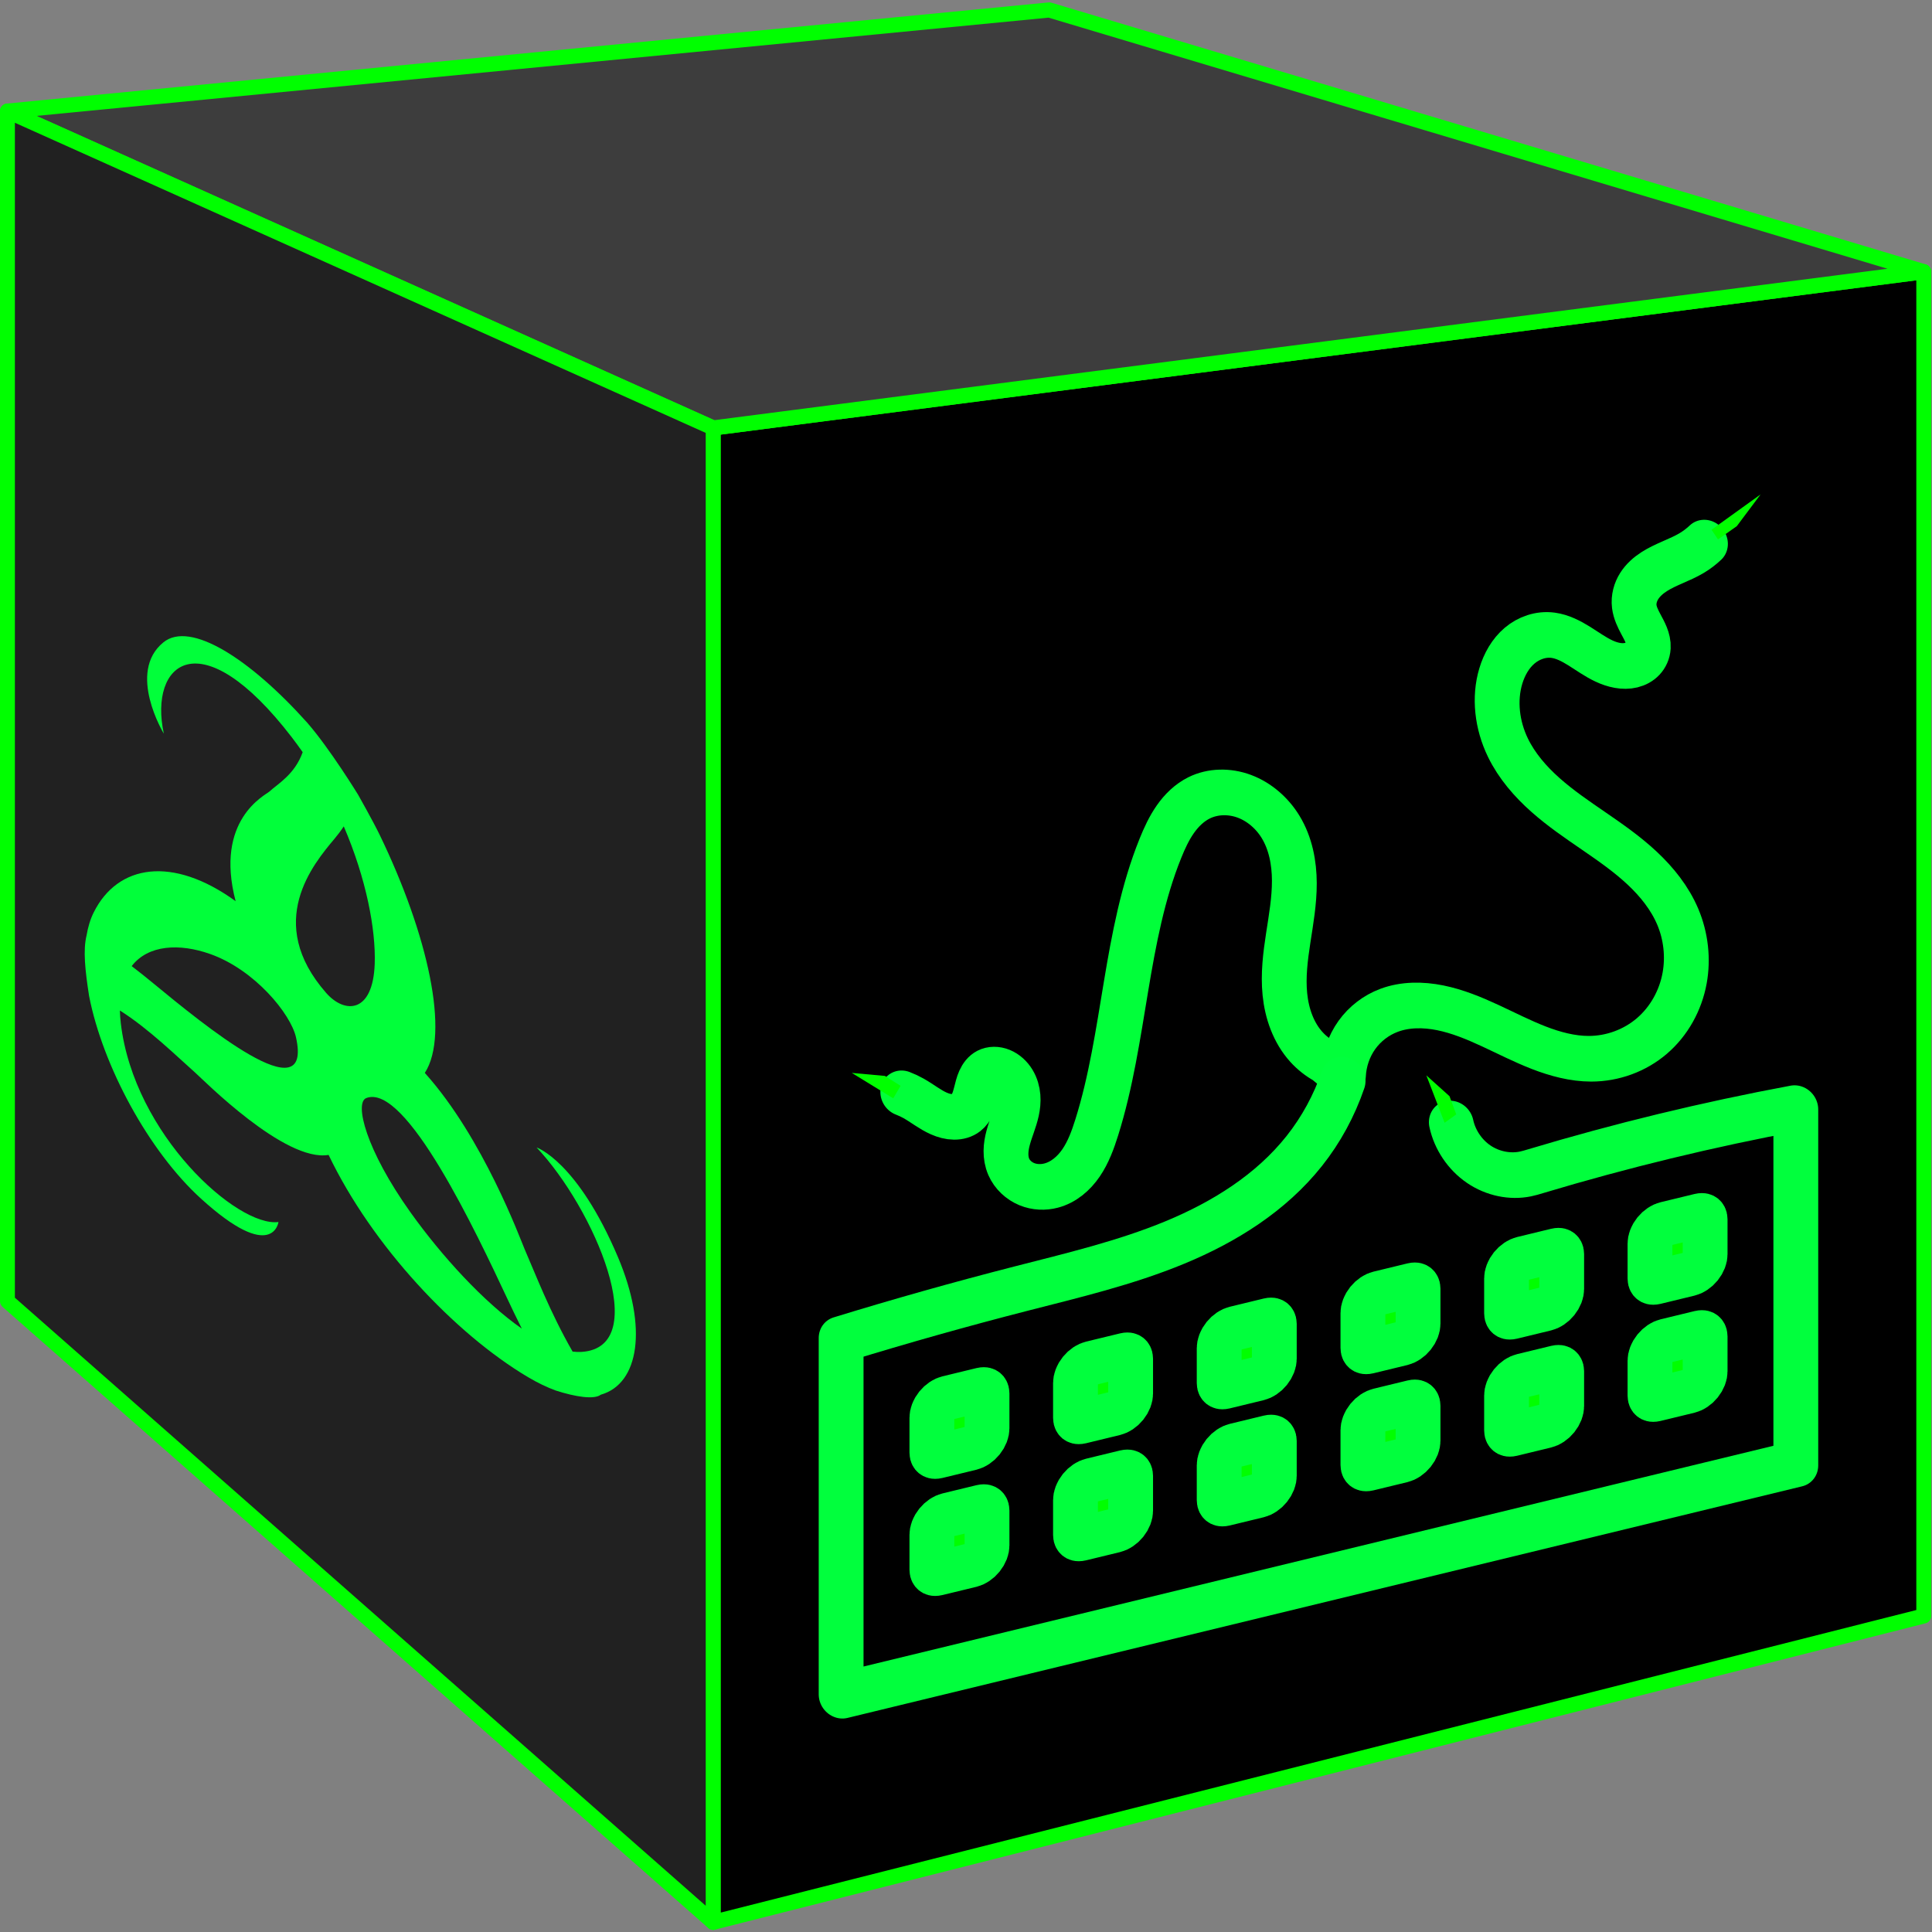 <?xml version="1.0" encoding="UTF-8" standalone="no"?>
<!-- Created with Inkscape (http://www.inkscape.org/) -->

<svg
   xmlns:dc="http://purl.org/dc/elements/1.1/"
   xmlns:cc="http://creativecommons.org/ns#"
   xmlns:rdf="http://www.w3.org/1999/02/22-rdf-syntax-ns#"
   xmlns:svg="http://www.w3.org/2000/svg"
   xmlns="http://www.w3.org/2000/svg"
   xmlns:sodipodi="http://sodipodi.sourceforge.net/DTD/sodipodi-0.dtd"
   xmlns:inkscape="http://www.inkscape.org/namespaces/inkscape"
   width="256"
   height="256"
   viewBox="0 0 256 256"
   id="svg2"
   version="1.1"
   inkscape:version="0.91 r13725"
   sodipodi:docname="icon.svg"
   inkscape:export-filename="/home/gabmus/git/razerCommander/icon.png"
   inkscape:export-xdpi="338"
   inkscape:export-ydpi="338">
  <rect x="0" y="0" width="256" height="256" fill="#808080" stroke="none"/>
  <defs
     id="defs4">
    <inkscape:path-effect
       effect="spiro"
       id="path-effect4682"
       is_visible="true" />
    <inkscape:path-effect
       effect="spiro"
       id="path-effect4679"
       is_visible="true" />
    <inkscape:path-effect
       effect="spiro"
       id="path-effect4676"
       is_visible="true" />
    <inkscape:path-effect
       effect="spiro"
       id="path-effect4654"
       is_visible="true" />
    <inkscape:path-effect
       effect="spiro"
       id="path-effect4651"
       is_visible="true" />
    <inkscape:path-effect
       effect="spiro"
       id="path-effect4648"
       is_visible="true" />
    <inkscape:perspective
       sodipodi:type="inkscape:persp3d"
       inkscape:vp_x="-191.81011 : 1767.4693 : 1"
       inkscape:vp_y="0 : 3612.3586 : 0"
       inkscape:vp_z="2956.2637 : 1767.4693 : 1"
       inkscape:persp3d-origin="1382.2269 : 1133.8843 : 1"
       id="perspective4483" />
    <inkscape:path-effect
       is_visible="true"
       id="path-effect4835"
       effect="spiro" />
    <inkscape:path-effect
       is_visible="true"
       id="path-effect4745"
       effect="spiro" />
    <marker
       inkscape:isstock="true"
       style="overflow:visible"
       id="Arrow1Lstart"
       refX="0"
       refY="0"
       orient="auto"
       inkscape:stockid="Arrow1Lstart">
      <path
         inkscape:connector-curvature="0"
         transform="matrix(0.8,0,0,0.8,10,0)"
         style="fill:#00ff00;fill-opacity:1;fill-rule:evenodd;stroke:#000000;stroke-width:1pt;stroke-opacity:1"
         d="M 0,0 5,-5 -12.5,0 5,5 0,0 Z"
         id="path4461" />
    </marker>
    <inkscape:path-effect
       is_visible="true"
       id="path-effect4224"
       effect="spiro" />
    <inkscape:path-effect
       is_visible="true"
       id="path-effect4161"
       effect="spiro" />
    <inkscape:path-effect
       is_visible="true"
       id="path-effect4161-4"
       effect="spiro" />
    <inkscape:path-effect
       is_visible="true"
       id="path-effect4161-4-5"
       effect="spiro" />
    <inkscape:path-effect
       is_visible="true"
       id="path-effect4745-0"
       effect="spiro" />
    <inkscape:path-effect
       is_visible="true"
       id="path-effect4745-00"
       effect="spiro" />
    <inkscape:path-effect
       is_visible="true"
       id="path-effect4161-4-0"
       effect="spiro" />
  </defs>
  <sodipodi:namedview
     id="base"
     pagecolor="#ffffff"
     bordercolor="#666666"
     borderopacity="1.0"
     inkscape:pageopacity="0.0"
     inkscape:pageshadow="2"
     inkscape:zoom="1.979899"
     inkscape:cx="12.130638"
     inkscape:cy="119.36752"
     inkscape:document-units="px"
     inkscape:current-layer="layer1"
     showgrid="false"
     inkscape:snap-bbox="true"
     inkscape:snap-bbox-midpoints="true"
     inkscape:snap-center="true"
     units="px"
     inkscape:snap-page="true"
     inkscape:bbox-nodes="true"
     inkscape:window-width="1920"
     inkscape:window-height="1052"
     inkscape:window-x="2560"
     inkscape:window-y="360"
     inkscape:window-maximized="1" />
  <g
     inkscape:label="Livello 1"
     inkscape:groupmode="layer"
     id="layer1"
     transform="translate(0,-796.362)">
    <g
       id="g4783"
       transform="matrix(0.658,0,0,0.669,-393.468,1346.391)">
      <path
         d="m 599.473,-564.451 142.117,123.027 243.785,-60.68 -176.104,-101.632 z"
         style="fill:#afafde;fill-opacity:1;fill-rule:evenodd;stroke:none;stroke-width:1px;stroke-linecap:butt;stroke-linejoin:round;stroke-miterlimit:4;stroke-dasharray:none;stroke-opacity:1"
         id="path4627"
         inkscape:connector-curvature="0" />
      <path
         d="m 599.473,-800.154 0,235.703 209.798,-39.285 0,-216.456 z"
         style="fill:#353564;fill-opacity:1;fill-rule:evenodd;stroke:none;stroke-width:1px;stroke-linecap:butt;stroke-linejoin:round;stroke-miterlimit:4;stroke-dasharray:none;stroke-opacity:1"
         id="path4629"
         inkscape:connector-curvature="0" />
      <path
         d="m 809.271,-820.192 176.104,51.839 0,266.249 -176.104,-101.632 z"
         style="fill:#e9e9ff;fill-opacity:1;fill-rule:evenodd;stroke:none;stroke-width:1px;stroke-linecap:butt;stroke-linejoin:round;stroke-miterlimit:4;stroke-dasharray:none;stroke-opacity:1"
         id="path4631"
         inkscape:connector-curvature="0" />
      <path
         d="m 741.59,-737.402 0,295.978 243.785,-60.68 0,-266.249 z"
         style="fill:#000000;fill-opacity:1;fill-rule:evenodd;stroke:#00ff00;stroke-width:3;stroke-linecap:butt;stroke-linejoin:round;stroke-miterlimit:4;stroke-dasharray:none;stroke-opacity:1"
         id="path4635"
         inkscape:connector-curvature="0" />
      <path
         d="m 599.473,-800.154 142.117,62.752 243.785,-30.951 -176.104,-51.839 z"
         style="fill:#3d3d3d;fill-opacity:1;fill-rule:evenodd;stroke:#00ff00;stroke-width:3;stroke-linecap:butt;stroke-linejoin:round;stroke-miterlimit:4;stroke-dasharray:none;stroke-opacity:1"
         id="path4633"
         inkscape:connector-curvature="0" />
      <g
         transform="matrix(1,0.057,0,1,231.429,-350.174)"
         id="g4684">
        <path
           sodipodi:nodetypes="cssssssssssscc"
           inkscape:connector-curvature="0"
           inkscape:original-d="m 548.3452,-286.69767 c -0.39009,1.05481 0.79684,1.18248 2.19406,0.88698 1.39722,-0.29551 10.10305,2.86713 10.55413,2.22912 0.90215,-1.276 1.30696,-2.93269 1.98244,-3.84433 1.35095,-1.82327 0.84418,-4.28191 2.5012,-4.62309 1.85947,-0.38286 2.76458,17.0103 4.10865,18.70102 1.34407,1.69072 5.6703,4.90114 8.52645,3.2216 2.85616,-1.67954 8.35845,-3.88028 9.19849,-12.0632 0.84005,-8.18293 11.63463,-55.43183 12.81069,-55.98828 1.17606,-0.55646 1.9321,-9.75856 7.81242,-10.45284 5.88031,-0.69426 15.87685,1.83178 16.38087,4.81486 0.50403,2.98308 3.19216,40.76517 5.20828,43.30127 2.0161,2.53609 3.6542,2.62607 3.6542,2.62607 l 3.31356,2.49115"
           inkscape:path-effect="#path-effect4682"
           id="path4406"
           d="m 548.345,-286.698 c 0.752,0.239 1.487,0.536 2.194,0.887 1.719,0.853 3.282,2.025 5.08,2.698 0.899,0.337 1.857,0.544 2.815,0.498 0.959,-0.046 1.919,-0.356 2.659,-0.967 0.566,-0.467 0.986,-1.091 1.294,-1.757 0.307,-0.666 0.508,-1.376 0.689,-2.087 0.223,-0.874 0.421,-1.762 0.789,-2.586 0.368,-0.824 0.927,-1.593 1.712,-2.037 0.854,-0.483 1.921,-0.535 2.847,-0.211 0.926,0.324 1.709,1.001 2.236,1.828 0.527,0.827 0.807,1.798 0.889,2.775 0.082,0.978 -0.028,1.964 -0.238,2.922 -0.42,1.916 -1.232,3.725 -1.741,5.619 -0.255,0.947 -0.434,1.92 -0.443,2.901 -0.01,0.981 0.154,1.972 0.559,2.865 0.687,1.512 2.059,2.67 3.628,3.216 1.569,0.546 3.314,0.503 4.899,0.006 2.513,-0.788 4.581,-2.66 6.041,-4.852 1.46,-2.192 2.37,-4.699 3.158,-7.212 5.735,-18.299 5.673,-38.19 12.811,-55.988 0.827,-2.061 1.753,-4.097 3.007,-5.93 1.254,-1.833 2.853,-3.465 4.805,-4.523 2.751,-1.491 6.116,-1.743 9.105,-0.814 2.988,0.929 5.582,2.998 7.276,5.629 2.032,3.155 2.769,6.999 2.78,10.752 0.011,3.753 -0.657,7.469 -1.231,11.178 -0.574,3.709 -1.056,7.473 -0.671,11.206 0.385,3.733 1.712,7.475 4.329,10.165 1.052,1.081 2.295,1.974 3.654,2.626 l 3.314,2.491"
           style="fill:none;fill-rule:evenodd;stroke:#01ff3a;stroke-width:9.024;stroke-linecap:round;stroke-linejoin:miter;stroke-miterlimit:4;stroke-dasharray:none;stroke-opacity:1" />
        <path
           sodipodi:nodetypes="csssssssssssc"
           inkscape:connector-curvature="0"
           inkscape:original-d="m 709.98552,-404.99197 c -0.50722,-0.76321 -1.70844,0.54217 -2.75582,2.21476 -1.04739,1.67254 -11.68879,10.56919 -11.58069,11.27451 0.21621,1.41056 1.20482,2.37385 1.33072,3.41667 0.2518,2.08565 2.74184,2.26083 1.49207,4.24154 -1.40247,2.22271 -16.54277,-2.05184 -19.17458,-1.04469 -2.6318,1.00715 -9.26765,4.92885 -10.52423,8.67553 -1.25656,3.74665 -4.52836,10.64918 1.42556,14.09394 5.95391,3.44478 34.84258,30.06752 34.21405,31.56909 -0.62853,1.50158 6.24116,5.16175 1.38129,12.0334 -4.85988,6.87163 -16.16978,17.42412 -19.0886,17.08603 -2.91884,-0.33805 -36.47402,-8.80564 -40.42175,-7.29491 -3.94772,1.51071 -9.2017,13.15133 -9.2017,13.15133"
           inkscape:path-effect="#path-effect4679"
           id="path4408"
           d="m 709.986,-404.992 c -0.839,0.831 -1.764,1.574 -2.756,2.215 -2.416,1.56 -5.2,2.496 -7.569,4.126 -1.185,0.815 -2.266,1.812 -3.023,3.035 -0.756,1.223 -1.171,2.687 -0.989,4.114 0.156,1.22 0.729,2.344 1.331,3.417 0.372,0.663 0.76,1.32 1.051,2.023 0.291,0.703 0.483,1.459 0.441,2.219 -0.051,0.936 -0.463,1.838 -1.093,2.532 -0.63,0.694 -1.47,1.184 -2.369,1.45 -1.798,0.533 -3.756,0.181 -5.493,-0.525 -1.737,-0.706 -3.313,-1.748 -4.952,-2.658 -1.639,-0.91 -3.397,-1.705 -5.267,-1.845 -2.451,-0.183 -4.912,0.815 -6.745,2.452 -1.833,1.637 -3.072,3.87 -3.779,6.224 -1.392,4.633 -0.763,9.779 1.426,14.094 1.781,3.512 4.521,6.465 7.572,8.954 3.051,2.489 6.425,4.546 9.773,6.618 3.348,2.072 6.697,4.178 9.678,6.749 2.982,2.571 5.605,5.644 7.191,9.248 1.65,3.751 2.115,8.002 1.381,12.033 -0.824,4.53 -3.167,8.776 -6.588,11.857 -3.421,3.081 -7.903,4.971 -12.5,5.229 -3.491,0.195 -6.98,-0.524 -10.306,-1.604 -3.326,-1.08 -6.522,-2.518 -9.77,-3.814 -3.248,-1.296 -6.578,-2.459 -10.04,-2.953 -3.462,-0.494 -7.086,-0.288 -10.306,1.076 -2.597,1.1 -4.874,2.943 -6.491,5.253 -1.617,2.311 -2.568,5.082 -2.711,7.898"
           style="fill:none;fill-rule:evenodd;stroke:#01ff3a;stroke-width:9.024;stroke-linecap:round;stroke-linejoin:miter;stroke-miterlimit:4;stroke-dasharray:none;stroke-opacity:1" />
        <path
           sodipodi:nodetypes="cacccccssc"
           inkscape:connector-curvature="0"
           inkscape:original-d="m 637.01487,-294.45996 c 0,0 -3.87002,10.59235 -7.8179,14.57129 -15.94234,16.06782 -37.71858,22.13823 -57.10914,30.53539 -11.95004,5.17501 -36.16034,12.08243 -36.16034,12.08243 l 0,70.59173 192.25225,-56.83204 0,-70.50599 c 0,0 -37.2649,10.7039 -52.44055,15.49741 -6.57829,2.07788 -1.4575,0.43664 -2.01707,0.64868 -1.20795,0.45786 -14.57234,-4.21396 -14.91542,-9.14417"
           inkscape:path-effect="#path-effect4676"
           id="path4410"
           d="m 637.015,-294.46 c -1.783,5.242 -4.436,10.187 -7.818,14.571 -6.705,8.694 -16.104,14.995 -26.065,19.613 -9.96,4.618 -20.556,7.677 -31.044,10.922 -12.142,3.757 -24.199,7.786 -36.16,12.082 l 0,70.592 192.252,-56.832 0,-70.506 c -17.731,4.26 -35.242,9.435 -52.441,15.497 -0.666,0.235 -1.333,0.471 -2.017,0.649 -3.151,0.817 -6.625,0.298 -9.401,-1.403 -2.775,-1.701 -4.813,-4.563 -5.515,-7.741"
           style="fill:none;fill-rule:evenodd;stroke:#01ff3d;stroke-width:9.024;stroke-linecap:round;stroke-linejoin:round;stroke-miterlimit:4;stroke-dasharray:none;stroke-opacity:1" />
        <g
           transform="matrix(1.157,-0.342,0,1.157,483.966,-1311.589)"
           id="g4412">
          <g
             id="g4414"
             transform="translate(1.808,0)">
            <g
               transform="translate(0.074,-0.155)"
               id="g4416">
              <g
                 id="g4418"
                 transform="translate(-1.384,0.134)">
                <rect
                   ry="1.801"
                   rx="1.837"
                   y="956.282"
                   x="60.211"
                   height="9.596"
                   width="9.596"
                   id="rect4420"
                   style="opacity:1;fill:#00ff00;fill-opacity:1;stroke:#01ff3d;stroke-width:7.8;stroke-linecap:round;stroke-linejoin:round;stroke-miterlimit:4;stroke-dasharray:none;stroke-opacity:1" />
              </g>
            </g>
            <rect
               ry="1.801"
               rx="1.837"
               y="956.282"
               x="83.895"
               height="9.596"
               width="9.596"
               id="rect4422"
               style="opacity:1;fill:#00ff00;fill-opacity:1;stroke:#01ff3d;stroke-width:7.8;stroke-linecap:round;stroke-linejoin:round;stroke-miterlimit:4;stroke-dasharray:none;stroke-opacity:1" />
            <rect
               ry="1.801"
               rx="1.837"
               y="956.282"
               x="108.904"
               height="9.596"
               width="9.596"
               id="rect4424"
               style="opacity:1;fill:#00ff00;fill-opacity:1;stroke:#01ff3d;stroke-width:7.8;stroke-linecap:round;stroke-linejoin:round;stroke-miterlimit:4;stroke-dasharray:none;stroke-opacity:1" />
            <rect
               ry="1.801"
               rx="1.837"
               y="956.237"
               x="133.922"
               height="9.596"
               width="9.596"
               id="rect4426"
               style="opacity:1;fill:#00ff00;fill-opacity:1;stroke:#01ff3d;stroke-width:7.8;stroke-linecap:round;stroke-linejoin:round;stroke-miterlimit:4;stroke-dasharray:none;stroke-opacity:1" />
            <rect
               ry="1.801"
               rx="1.837"
               y="956.277"
               x="158.922"
               height="9.596"
               width="9.596"
               id="rect4428"
               style="opacity:1;fill:#00ff00;fill-opacity:1;stroke:#01ff3d;stroke-width:7.8;stroke-linecap:round;stroke-linejoin:round;stroke-miterlimit:4;stroke-dasharray:none;stroke-opacity:1" />
            <rect
               ry="1.801"
               rx="1.837"
               y="956.277"
               x="183.886"
               height="9.596"
               width="9.596"
               id="rect4430"
               style="opacity:1;fill:#00ff00;fill-opacity:1;stroke:#01ff3d;stroke-width:7.8;stroke-linecap:round;stroke-linejoin:round;stroke-miterlimit:4;stroke-dasharray:none;stroke-opacity:1" />
          </g>
          <g
             id="g4432"
             transform="translate(1.808,20.045)">
            <g
               transform="translate(0.074,-0.155)"
               id="g4434">
              <g
                 id="g4436"
                 transform="translate(-1.384,0.134)">
                <rect
                   ry="1.801"
                   rx="1.837"
                   y="956.282"
                   x="60.211"
                   height="9.596"
                   width="9.596"
                   id="rect4438"
                   style="opacity:1;fill:#00ff00;fill-opacity:1;stroke:#01ff3d;stroke-width:7.8;stroke-linecap:round;stroke-linejoin:round;stroke-miterlimit:4;stroke-dasharray:none;stroke-opacity:1" />
              </g>
            </g>
            <rect
               ry="1.801"
               rx="1.837"
               y="956.282"
               x="83.895"
               height="9.596"
               width="9.596"
               id="rect4440"
               style="opacity:1;fill:#00ff00;fill-opacity:1;stroke:#01ff3d;stroke-width:7.8;stroke-linecap:round;stroke-linejoin:round;stroke-miterlimit:4;stroke-dasharray:none;stroke-opacity:1" />
            <rect
               ry="1.801"
               rx="1.837"
               y="956.282"
               x="108.904"
               height="9.596"
               width="9.596"
               id="rect4442"
               style="opacity:1;fill:#00ff00;fill-opacity:1;stroke:#01ff3d;stroke-width:7.8;stroke-linecap:round;stroke-linejoin:round;stroke-miterlimit:4;stroke-dasharray:none;stroke-opacity:1" />
            <rect
               ry="1.801"
               rx="1.837"
               y="956.237"
               x="133.922"
               height="9.596"
               width="9.596"
               id="rect4444"
               style="opacity:1;fill:#00ff00;fill-opacity:1;stroke:#01ff3d;stroke-width:7.8;stroke-linecap:round;stroke-linejoin:round;stroke-miterlimit:4;stroke-dasharray:none;stroke-opacity:1" />
            <rect
               ry="1.801"
               rx="1.837"
               y="956.277"
               x="158.922"
               height="9.596"
               width="9.596"
               id="rect4446"
               style="opacity:1;fill:#00ff00;fill-opacity:1;stroke:#01ff3d;stroke-width:7.8;stroke-linecap:round;stroke-linejoin:round;stroke-miterlimit:4;stroke-dasharray:none;stroke-opacity:1" />
            <rect
               ry="1.801"
               rx="1.837"
               y="956.277"
               x="183.886"
               height="9.596"
               width="9.596"
               id="rect4448"
               style="opacity:1;fill:#00ff00;fill-opacity:1;stroke:#01ff3d;stroke-width:7.8;stroke-linecap:round;stroke-linejoin:round;stroke-miterlimit:4;stroke-dasharray:none;stroke-opacity:1" />
          </g>
        </g>
        <path
           sodipodi:nodetypes="ccccc"
           inkscape:connector-curvature="0"
           inkscape:original-d="m 547.89454,-288.15845 -3.14632,-1.78209 -6.67366,-0.21741 8.34875,4.56232 z"
           inkscape:path-effect="#path-effect4654"
           id="path4450"
           d="m 547.895,-288.158 -3.146,-1.782 -6.674,-0.217 8.349,4.562 1.471,-2.563 z"
           style="fill:#00ff00;fill-rule:evenodd;stroke:#40c05e;stroke-width:0;stroke-linecap:butt;stroke-linejoin:miter;stroke-miterlimit:4;stroke-dasharray:none;stroke-opacity:1" />
        <path
           sodipodi:nodetypes="ccccc"
           inkscape:connector-curvature="0"
           inkscape:original-d="m 712.51735,-405.76965 3.78075,-2.83845 4.78442,-6.5567 -9.88107,7.55682 z"
           inkscape:path-effect="#path-effect4651"
           id="path4452"
           d="m 712.517,-405.77 3.781,-2.838 4.784,-6.557 -9.881,7.557 1.316,1.838 z"
           style="fill:#00ff00;fill-rule:evenodd;stroke:#40c05e;stroke-width:0;stroke-linecap:butt;stroke-linejoin:miter;stroke-miterlimit:4;stroke-dasharray:none;stroke-opacity:1" />
        <path
           sodipodi:nodetypes="ccccc"
           inkscape:connector-curvature="0"
           inkscape:original-d="m 659.8002,-288.87948 -1.35684,-3.525 -4.66865,-3.8676 3.68413,9.1849 z"
           inkscape:path-effect="#path-effect4648"
           id="path4454"
           d="m 659.8,-288.879 -1.357,-3.525 -4.669,-3.868 3.684,9.185 2.341,-1.792 z"
           style="fill:#00ff00;fill-rule:evenodd;stroke:#40c05e;stroke-width:0;stroke-linecap:butt;stroke-linejoin:miter;stroke-miterlimit:4;stroke-dasharray:none;stroke-opacity:1" />
      </g>
      <path
         d="m 599.473,-800.154 142.117,62.752 0,295.978 -142.117,-123.027 z"
         style="fill:#212121;fill-opacity:1;fill-rule:evenodd;stroke:#00ff00;stroke-width:3;stroke-linecap:butt;stroke-linejoin:round;stroke-miterlimit:4;stroke-dasharray:none;stroke-opacity:1"
         id="path4637"
         inkscape:connector-curvature="0" />
      <path
         style="fill:#01ff3a;fill-opacity:1"
         inkscape:connector-curvature="0"
         d="m 615.913,-624.912 c 2.757,13.896 12.012,30.743 22.532,40.151 14.477,12.94 15.608,4.634 15.608,4.634 -8.254,1.047 -29.09,-17.263 -31.748,-39.344 -0.108,-0.898 -0.167,-1.738 -0.187,-2.548 5.83,3.608 11.652,9.258 15.2,12.337 1.578,1.374 18.035,17.757 26.83,16.261 8.785,18.043 25.437,35.419 40.146,44.012 1.982,1.155 3.832,2.019 5.567,2.647 4.022,1.282 7.784,1.839 9.101,0.836 7.736,-2.161 9.454,-13.279 3.488,-27.172 -8.201,-19.097 -16.42,-21.797 -16.42,-21.797 11.534,11.984 23.593,39.525 9.083,40.493 -0.59,0.034 -1.196,0.017 -1.828,-0.06 -4.607,-7.901 -7.549,-15.531 -9.632,-20.219 -0.892,-2.017 -8.329,-22.062 -20.129,-34.979 5.078,-7.732 0.651,-27.357 -9.099,-47.169 -1.35,-2.744 -4.333,-7.927 -4.333,-7.927 0,0 -5.697,-9.145 -10.281,-14.308 -11.53,-12.639 -23.527,-20.197 -28.923,-15.883 -7.433,5.922 0.078,18.091 0.078,18.091 -3.077,-13.962 7.331,-22.897 25.802,0.76 0.749,0.963 1.466,1.933 2.161,2.911 -1.599,4.408 -4.97,6.232 -6.71,7.801 -0.793,0.71 -11.094,5.543 -6.793,21.707 -12.702,-9.048 -23.75,-7.29 -28.574,2.22 -0.689,1.342 -1.153,2.883 -1.441,4.553 -0.733,2.912 -0.304,6.881 0.502,11.992 z m 84.279,60.08 c 0.801,1.685 1.763,3.653 2.866,5.822 -7.739,-5.31 -16.146,-14.405 -22.388,-22.986 -9.06,-12.472 -11.346,-21.76 -8.942,-22.681 7.989,-3.068 22.196,26.709 28.463,39.845 z m -34.811,-91.259 c 0.557,-0.655 1.185,-1.446 1.822,-2.399 4.548,10.409 6.47,20.461 6.231,27.227 -0.351,9.82 -6.026,9.969 -9.779,5.759 -12.467,-13.982 -2.614,-25.501 1.726,-30.587 z m -25.085,22.879 c 8.964,3.115 16.222,11.86 17.284,16.499 3.528,15.44 -18.848,-2.686 -28.72,-10.683 -1.266,-1.028 -2.742,-2.2 -4.367,-3.419 3.321,-4.238 9.63,-4.55 15.803,-2.397 z"
         id="path4645"
         sodipodi:nodetypes="ccccccccccccccccccccccccccccccccccccccccccc"
         inkscape:transform-center-x="-6.5733086"
         inkscape:transform-center-y="-4.5783395" />
    </g>
  </g>
</svg>
